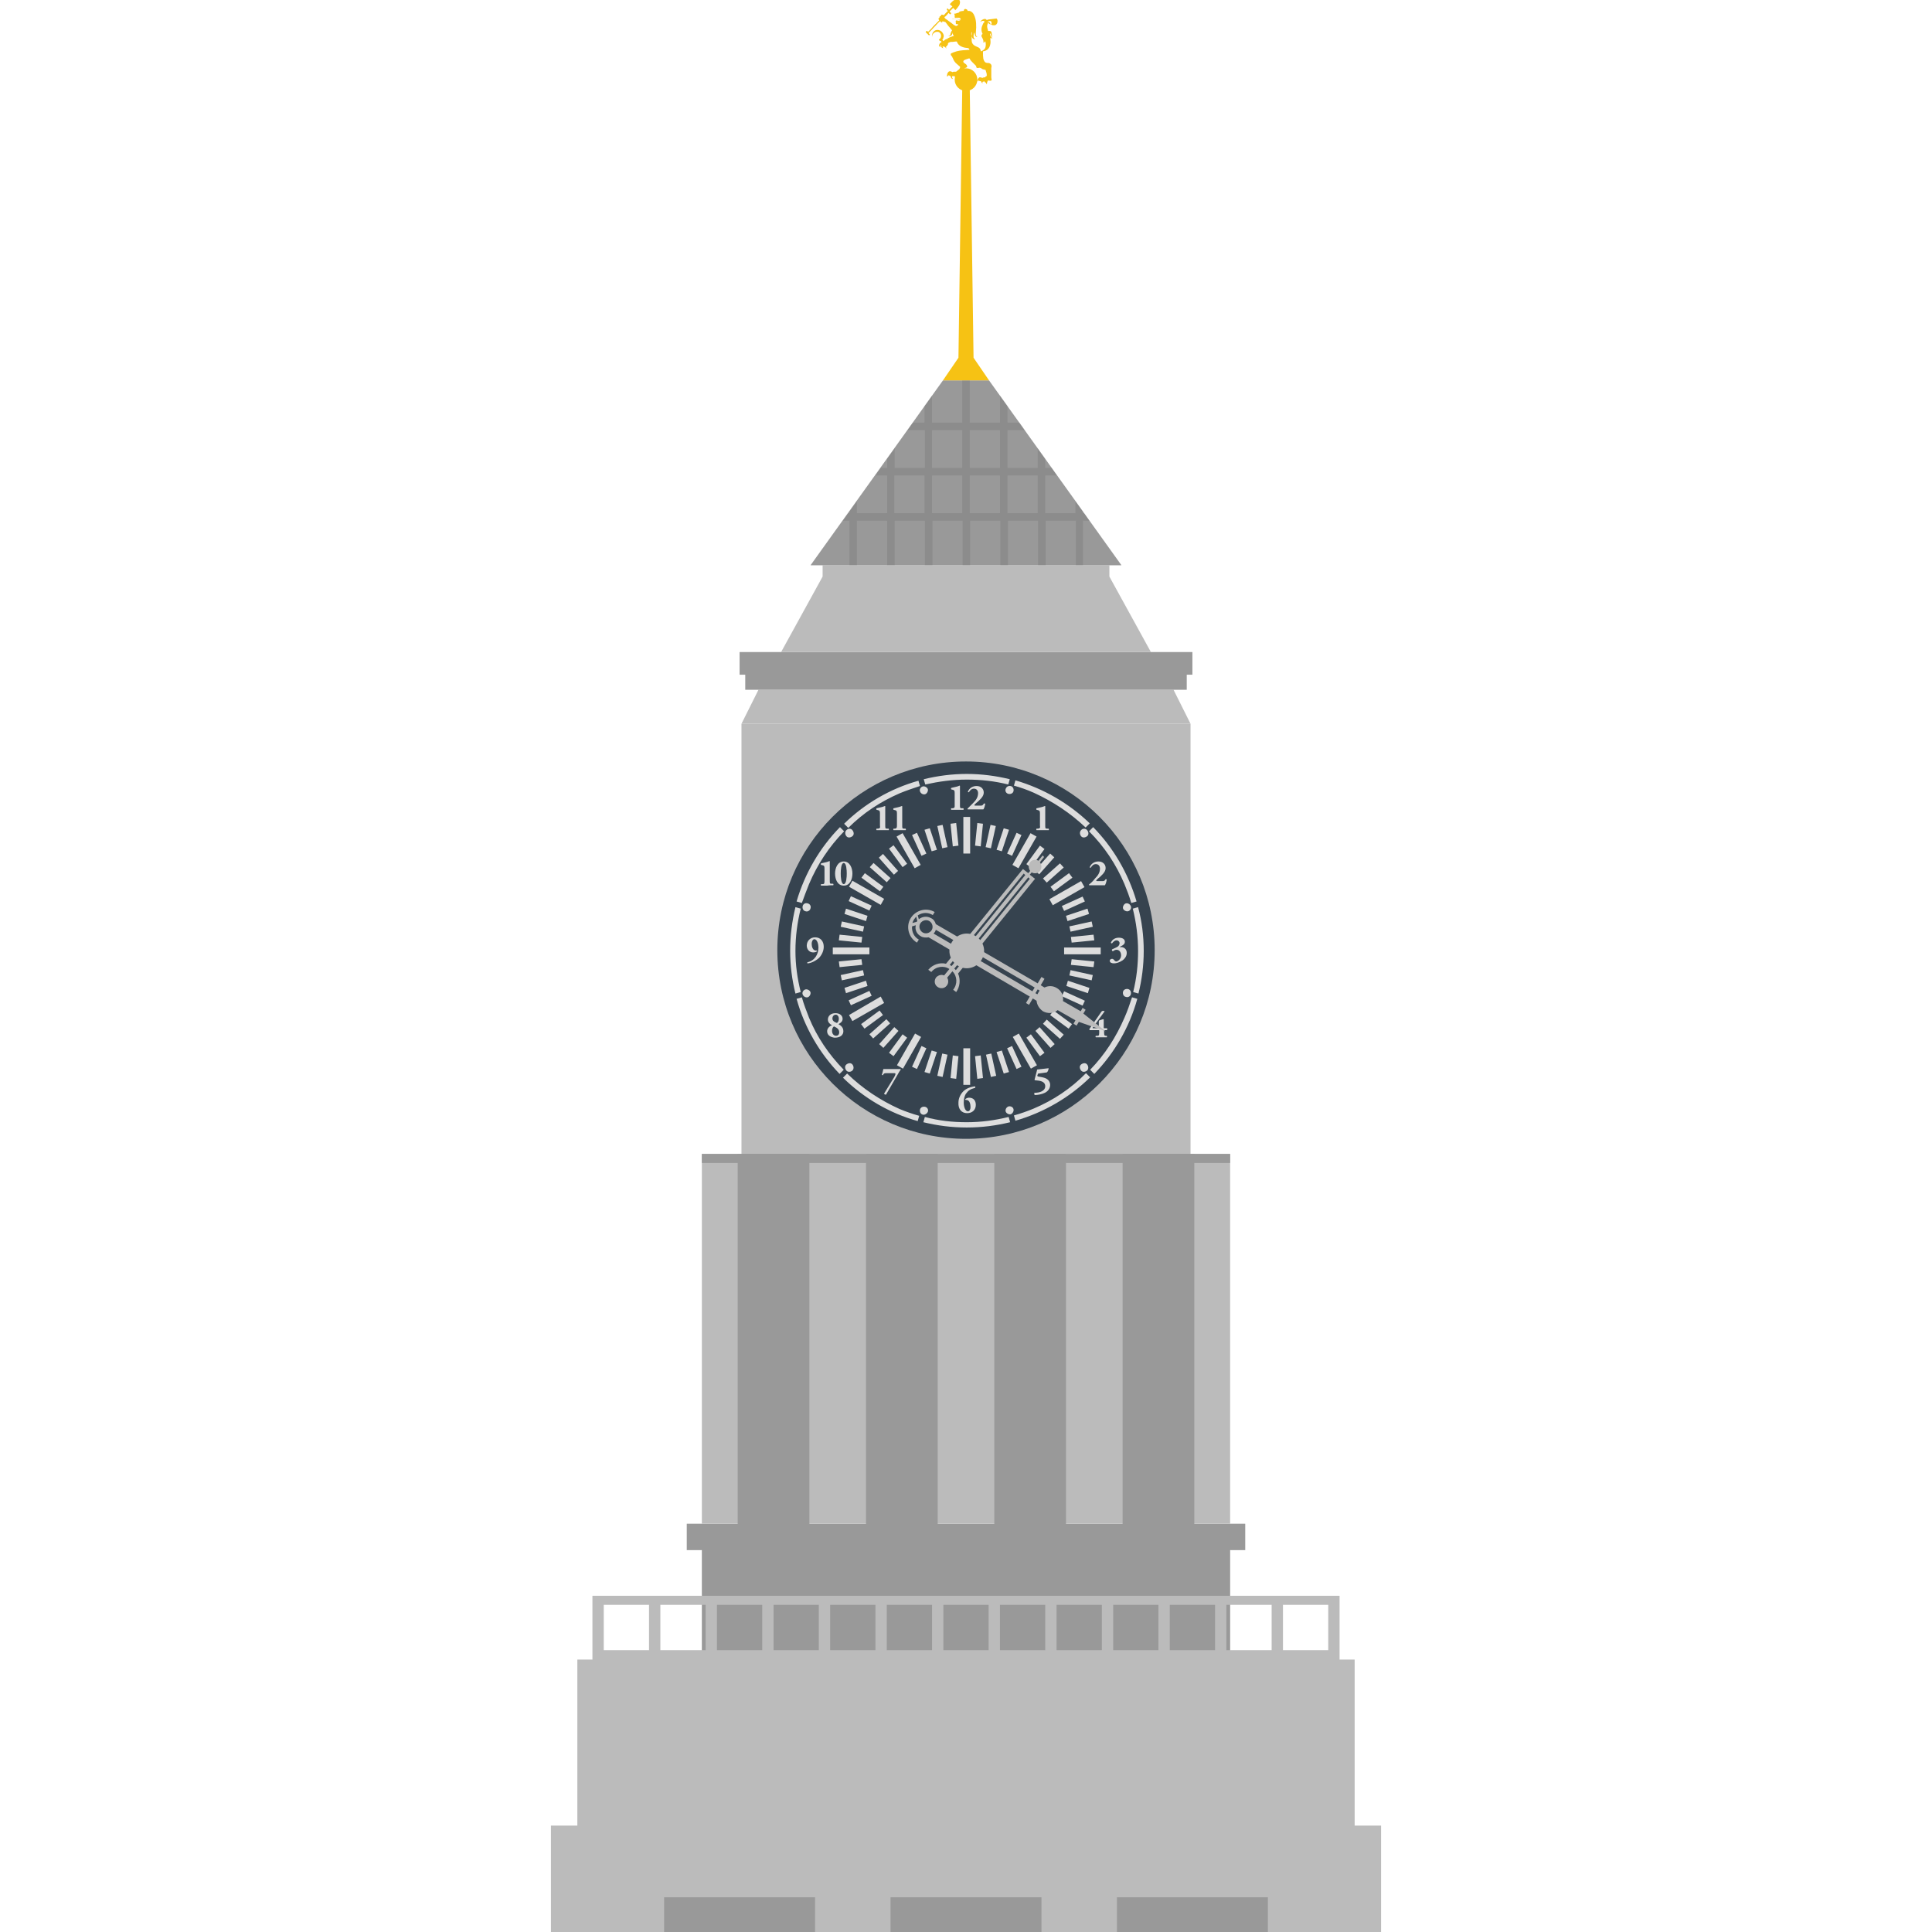 <svg version="1.1" xmlns="http://www.w3.org/2000/svg" x="0" y="0" viewBox="0 0 512 512" xml:space="preserve"><style type="text/css">.st0{fill:#bbb}.st1{fill:#999}.st4{fill:#f6c214}</style><path class="st0" d="M146 483.8h220V512H146z"/><path class="st0" d="M153 439.8h206v45H153z"/><path class="st1" d="M186 410.8h140v29H186zm-4-7h148v7H182z"/><path class="st0" d="M196.5 191.8h119v115h-119z"/><path class="st0" d="M186 305.8h140v98H186z"/><circle cx="256" cy="251.8" r="50" fill="#36434f"/><path class="st0" d="M260.8 252c0 2.5-2.1 4.6-4.6 4.6s-4.6-2.1-4.6-4.6c0-2.5 2.1-4.6 4.6-4.6s4.6 2.1 4.6 4.6z"/><path d="M243.8 209.7c.2.6.8.9 1.3.8s.9-.8.8-1.3-.8-.9-1.3-.8-1 .7-.8 1.3zm23.5 83.5c-.6.2-.9.8-.8 1.3s.8.9 1.3.8.9-.8.8-1.3c-.1-.6-.7-.9-1.3-.8zm-.8-84.1c-.2.6.2 1.2.8 1.3s1.2-.2 1.3-.8-.2-1.2-.8-1.3-1.1.2-1.3.8zm-20.6 85.5c.2-.6-.2-1.2-.8-1.3s-1.2.2-1.3.8.2 1.2.8 1.3c.5.1 1.1-.3 1.3-.8zm-31.1-53.9c.2-.6-.2-1.2-.8-1.3-.6-.2-1.2.2-1.3.8s.2 1.2.8 1.3c.5.2 1.2-.2 1.3-.8zm83.6 23.5c.6.2 1.2-.2 1.3-.8s-.2-1.2-.8-1.3-1.2.2-1.3.8.2 1.2.8 1.3zM224.3 220c-.4.4-.4 1.1 0 1.6s1.1.4 1.6 0 .4-1.1 0-1.6-1.1-.5-1.6 0zm63.8 63.7c.4-.4.4-1.1 0-1.6s-1.1-.4-1.6 0-.4 1.1 0 1.6 1.1.4 1.6 0zm-1.6-63.7c-.4.4-.4 1.1 0 1.6s1.1.4 1.6 0 .4-1.1 0-1.6-1.2-.5-1.6 0zm-60.6 63.7c.4-.4.4-1.1 0-1.6s-1.1-.4-1.6 0-.4 1.1 0 1.6 1.2.4 1.6 0zm73.8-43.5c-.2-.6-.8-.9-1.3-.8s-.9.8-.8 1.3.8.9 1.3.8c.6-.1 1-.8.8-1.3zm-87 23.3c.2.6.8.9 1.3.8s.9-.8.8-1.3-.8-.9-1.3-.8-1 .7-.8 1.3zm11.8 21l-1.1 1.1c5.5 5.4 12.3 9.4 19.8 11.5l.4-1.4c-1.8-.5-3.5-1.1-5.2-1.8-5.1-2.3-9.8-5.4-13.9-9.4zm49.4 9.3c-1.7.7-3.4 1.3-5.2 1.8l.4 1.4c7.6-2.2 14.4-6.2 19.8-11.5l-1.1-1.1c-4 4.1-8.7 7.2-13.9 9.4zm-17.7 3.6c-3.8 0-7.5-.4-11.1-1.4l-.4 1.4c3.7.9 7.5 1.4 11.5 1.4s7.8-.5 11.5-1.4l-.4-1.4c-3.6.9-7.3 1.4-11.1 1.4zm41.8-27.7c-2.2 5.1-5.2 9.8-9.1 13.8l1.1 1.1c5.3-5.5 9.3-12.3 11.4-19.9l-1.4-.4c-.6 1.8-1.2 3.6-2 5.4zm0-35.4c.7 1.7 1.3 3.3 1.8 5l1.4-.4c-2.2-7.5-6.2-14.3-11.5-19.7l-1.1 1.1c4.1 4.1 7.2 8.8 9.4 14zm3.6 6.1l-1.4.4c.9 3.6 1.4 7.4 1.4 11.2 0 3.7-.4 7.3-1.3 10.9l1.4.4c.9-3.6 1.4-7.4 1.4-11.3 0-4-.5-7.9-1.5-11.6zm-63.1-30.2c1.7-.7 3.5-1.3 5.3-1.9l-.4-1.4c-7.5 2.1-14.3 6.1-19.7 11.4l1.1 1.1c4-4 8.6-7 13.7-9.2zm-24.1 24.1c2.2-5.2 5.3-9.9 9.3-14l-1.1-1.1c-5.3 5.4-9.3 12.2-11.5 19.7l1.4.4c.6-1.6 1.2-3.3 1.9-5zm0 35.4c-.7-1.8-1.4-3.6-1.9-5.4l-1.4.4c2.1 7.6 6.1 14.4 11.4 19.9l1.1-1.1c-4-4.1-7.1-8.7-9.2-13.8zm73.3-50.4l1.1-1.1c-5.5-5.3-12.2-9.2-19.7-11.4l-.4 1.4c1.8.5 3.5 1.1 5.3 1.9 5 2.3 9.6 5.3 13.7 9.2zM210.8 252c0-3.8.5-7.6 1.4-11.2l-1.4-.4c-.9 3.7-1.4 7.6-1.4 11.6 0 3.9.5 7.7 1.4 11.3l1.4-.4c-.9-3.6-1.4-7.2-1.4-10.9zm45.4-45.4c3.8 0 7.4.4 11 1.3l.4-1.4c-3.7-.9-7.5-1.4-11.4-1.4s-7.7.5-11.4 1.4l.4 1.4c3.6-.8 7.2-1.3 11-1.3zm.9 19.6v-9.7h-1.8v9.7h1.8zm-1.8 51.6v9.7h1.8v-9.7h-1.8zm-34.6-24.9h9.7v-1.8h-9.7v1.8zm71-1.8H282v1.8h9.7v-1.8zM279 239.9l8.4-4.8-.9-1.6-8.4 4.8.9 1.6zm-45.6 24.2L225 269l.9 1.6 8.4-4.8-.9-1.7zm4.2-42.4l4.8 8.4 1.6-.9-4.8-8.4-1.6.9zm37.2 60.6l-4.8-8.4-1.6.9 4.8 8.4 1.6-.9zm12.6-13.3l-8.4-4.8-.9 1.6 8.4 4.8.9-1.6zM225 235l8.4 4.8.9-1.6-8.4-4.8-.9 1.6zm43.3-5.8l1.6.9 4.8-8.4-1.6-.9-4.8 8.4zm-24.2 45.6l-1.6-.9-4.8 8.4 1.6.9 4.8-8.4zm8.4-50.5l1.5-.2-.6-6-1.5.2.6 6zm8 61.4l-.6-6-1.5.2.6 6 1.5-.2zm-10.7-67.1l-1.4.3 1.3 5.9 1.4-.3-1.3-5.9zm11.5 60.9l1.3 5.9 1.4-.3-1.3-5.9-1.4.3zm-14.9-60l-1.4.4 1.9 5.7 1.4-.4-1.9-5.7zm19.6 65l1.4-.4-1.9-5.7-1.4.4 1.9 5.7zm-20.5-58.3l-2.5-5.5-1.3.6 2.5 5.5 1.3-.6zm25.2 56.5l-2.5-5.5-1.3.6 2.5 5.5 1.3-.6zm-3.8-56.5l1.3.6 2.5-5.5-1.3-.6-2.5 5.5zm-21.4 51.6l-1.3-.6-2.5 5.5 1.3.6 2.5-5.5zm18.6-52.6l1.4.4 1.9-5.7-1.4-.4-1.9 5.7zm-15.8 53.6l-1.4-.4-1.9 5.7 1.4.4 1.9-5.7zm14.2-60.2l-1.3 5.9 1.4.3 1.3-5.9-1.4-.3zm-14.1 66.5l1.4.3 1.3-5.9-1.4-.3-1.3 5.9zm12.1-66.8l-1.5-.2-.6 6 1.5.2.6-6zm-8.6 67.4l1.5.2.6-6-1.5-.2-.6 6zm-26.4-48.2l-.6 1.3 5.5 2.5.6-1.3-5.5-2.5zm61.4 29l.6-1.3-5.5-2.5-.6 1.3 5.5 2.5zm-57-23.8l-5.7-1.9-.4 1.4 5.7 1.9.4-1.4zm53.1 17.2l-.4 1.4 5.7 1.9.4-1.4-5.7-1.9zm-54-14.4l-5.9-1.3-.3 1.4 5.9 1.3.3-1.4zm54.4 13l5.9 1.3.3-1.4-5.9-1.3-.3 1.4zm-61.1-9.3l6 .6.2-1.5-6-.6-.2 1.5zm67.7 5.6l-6-.6-.2 1.5 6 .6.2-1.5zm-50.8-25l1.2-.9-3.6-4.9-1.2.9 3.6 4.9zm36.4 50.1l1.2-.9-3.6-4.9-1.2.9 3.6 4.9zm-42.7-52.6l4 4.5 1.1-1-4-4.5-1.1 1zm46.6 49.4l-4-4.5-1.1 1 4 4.5 1.1-1zm-49-46.9l4.5 4 1-1.1-4.5-4-1 1.1zm51.4 44.4l-4.5-4-1 1.1 4.5 4 1-1.1zm-53.6-41.6l4.9 3.6.9-1.2-4.9-3.6-.9 1.2zm55.8 38.8l-4.9-3.6-.9 1.2 4.9 3.6.9-1.2zM234 269l-.9-1.2-4.9 3.6.9 1.2 4.9-3.6zm44.4-34l.9 1.2 4.9-3.6-.9-1.2-4.9 3.6zm-42.5 36.2l-1-1.1-4.5 4 1 1.1 4.5-4zm40.5-38.4l1 1.1 4.5-4-1-1.1-4.5 4zm-38.3 40.4l-1.1-1-4 4.5 1.1 1 4-4.5zm36.2-42.5l1.1 1 4-4.5-1.1-1-4 4.5zM235.6 279l1.2.9 3.6-4.9-1.2-.9-3.6 4.9zm40-54.9L272 229l1.2.9 3.6-4.9-1.2-.9zm-53.1 32.2l6-.6-.2-1.5-6 .6.2 1.5zm67.5-7.1l-.2-1.5-6 .6.2 1.5 6-.6zm-61.3 7.9l-5.9 1.3.3 1.4 5.9-1.3-.3-1.4zm54.7-11.6l.3 1.4 5.9-1.3-.3-1.4-5.9 1.3zm-53.5 15.8l-.4-1.4-5.7 1.9.4 1.4 5.7-1.9zm52.6-18.6l.4 1.4 5.7-1.9-.4-1.4-5.7 1.9zm-57.6 22.4l.6 1.3 5.5-2.5-.6-1.3-5.5 2.5zm62.6-26.2l-.6-1.3-5.5 2.5.6 1.3 5.5-2.5zm-35-24.7h-.4c-.1.1-.1.3 0 .4h3.2c.1 0 .1-.3 0-.4h-.4c-.5 0-.5-.1-.5-.9v-5c0-.1-.1-.1-.1-.1-.1 0-.4.2-.9.3-.4.1-.9.2-1.3.3-.1.1-.1.3 0 .4l.4.1c.4.1.5.2.5.9v3.2c0 .6 0 .7-.5.8zm8.2-1.2c-.3.5-.4.5-1.1.5h-1.2c-.1 0-.2-.1-.2-.1 0-.1.1-.2.5-.6l.5-.4c1.2-1.1 1.5-1.7 1.5-2.4 0-.9-.7-1.7-1.9-1.7-1 0-1.9.5-2.3 1.5 0 .2.2.2.3.1.3-.5.7-.9 1.3-.9.7 0 1.1.5 1.1 1.2 0 1.1-.6 1.9-1.3 2.6l-1.5 1.5c0 .1 0 .2.1.2h4.1c.2-.2.4-.9.5-1.5-.1-.1-.3-.1-.4 0zm-4.4 82c1.4 0 2.3-.9 2.3-2.2 0-1-.5-1.9-1.8-1.9-.4 0-.8.2-1 .4 0 .1 0 .1.1.2h.2c.9 0 1.1 1.2 1.1 1.9 0 .5-.2 1.1-.7 1.1-.7 0-1.1-1.2-1.1-2.3 0-.9.2-1.9.7-2.5.5-.7 1.1-1.1 2.3-1.4.1-.1.1-.3 0-.4-1.2.1-2.4.6-3.1 1.3-.8.8-1.3 1.9-1.3 3-.1 1.7.8 2.8 2.3 2.8zm-38-44.1c0-1.4-.8-2.5-2.3-2.5-1.2 0-2.2.9-2.2 2.2 0 1 .7 1.8 1.7 1.8.4 0 .8-.1 1-.3 0-.1 0-.2-.1-.2h-.3c-.7-.1-1-1-1-1.8 0-.6.3-1.2.7-1.2.8 0 1.1 1.4 1.1 2.2 0 1.8-1 3.5-2.9 3.9-.1.1-.1.3 0 .3.8 0 2.1-.6 3-1.4.7-.7 1.3-1.8 1.3-3zm77.5 3.9c-.1 0-.3-.1-.4-.2-.1-.1-.3-.5-.7-.5-.4 0-.6.3-.6.5 0 .5.5.7 1.1.7s1.4-.2 2.3-.8c.8-.6 1.1-1.3 1.1-2 0-1-.8-1.6-1.7-1.5-.1 0-.2-.1-.1-.1 1.1-.5 1.3-.9 1.3-1.3 0-.7-.6-1.1-1.6-1.1-.9 0-1.7.4-2.1 1.3 0 .1.1.2.3.2.3-.4.7-.8 1.2-.8s.8.4.8.7c0 .4-.2.7-.4.9-.4.3-1.2.6-1.6.8-.1.2 0 .4.2.5.3-.2.6-.4 1-.4.7 0 1.2.6 1.2 1.5 0 1-.9 1.6-1.3 1.6zm-63.1-35.2h-.4c-.1.1-.1.3 0 .4h3.2c.1 0 .1-.3 0-.4h-.4c-.5 0-.5-.1-.5-.9v-5c0-.1-.1-.1-.1-.1-.1 0-.4.2-.9.3-.4.1-.9.2-1.3.3-.1.1-.1.3 0 .4l.4.1c.4.1.5.2.5.9v3.2c.1.6 0 .7-.5.8zm4.5 0h-.4c-.1.1-.1.3 0 .4h3.2c.1 0 .1-.3 0-.4h-.4c-.5 0-.5-.1-.5-.9v-5c0-.1-.1-.1-.1-.1-.1 0-.4.2-.9.3-.4.1-.9.2-1.3.3-.1.1-.1.3 0 .4l.4.1c.4.1.5.2.5.9v3.2c0 .6-.1.7-.5.8zm37 70.6c.8 0 1.9-.2 2.7-.6.8-.4 1.4-1.1 1.4-2.1 0-.8-.5-1.4-1.1-1.7s-1.5-.4-2-.5c-.2 0-.3-.1-.3-.3l.1-.2c0-.2.1-.3.2-.3l2.2-.3c.3-.2.4-.6.5-1 0-.1 0-.1-.1-.1l-2.6.3c-.3 0-.4 0-.4.3l-.6 2.3c-.1.2 0 .3.3.3 1 .1 2.5.2 2.5 1.6 0 .5-.3 1-.9 1.3-.5.3-1.3.4-2 .4 0 .2 0 .5.1.6zm-55-16.9c0-.7.5-1.3 1.3-1.6-.6-.3-1.1-.8-1.1-1.5 0-1 .8-1.7 2-1.7 1.1 0 1.9.6 1.9 1.5 0 .7-.5 1.1-1.1 1.4.7.4 1.3.9 1.3 1.9 0 .9-.7 1.7-2.3 1.7-1-.1-2-.6-2-1.7zm1.4-3.4c0 .5.3.9 1.2 1.2.3-.2.5-.6.5-1.1 0-.7-.4-1.1-.8-1.1-.5 0-.9.4-.9 1zm-.1 3.3c0 .7.4 1.3 1.1 1.3.4 0 .8-.3.8-.9 0-.8-.5-1.2-1.4-1.6-.4.3-.5.8-.5 1.2zm68.1-38.8c0 .1 0 .2.1.2h4.1c.2-.2.4-.9.5-1.5 0-.1-.3-.1-.3-.1-.3.5-.4.5-1.1.5h-1.2c-.1 0-.2-.1-.2-.1 0-.1.1-.2.5-.6l.5-.4c1.2-1.1 1.5-1.7 1.5-2.4 0-.9-.7-1.7-1.9-1.7-1 0-1.9.5-2.3 1.5 0 .2.2.2.3.1.3-.5.7-.9 1.3-.9.7 0 1.1.5 1.1 1.2 0 1.1-.6 1.9-1.3 2.6-.6.8-1.2 1.3-1.6 1.6zm-67.8.2c.1 0 .1-.3 0-.4h-.4c-.5 0-.5-.1-.5-.9v-5c0-.1-.1-.1-.1-.1-.1 0-.4.2-.9.3-.4.1-.9.2-1.3.3-.1.1-.1.3 0 .4l.4.1c.4.1.5.2.5.9v3.2c0 .8-.1.9-.5.9h-.4c-.1.1-.1.3 0 .4h1.6c.6-.1 1.3-.1 1.6-.1zm2.8-6.3c1.6 0 2.3 1.7 2.3 3.2 0 1.6-.7 3.2-2.3 3.2s-2.3-1.6-2.3-3.2c0-1.5.7-3.2 2.3-3.2zm0 .4c-.7 0-.8 1.9-.8 2.8s.1 2.8.8 2.8.8-1.9.8-2.8-.1-2.8-.8-2.8zm69.1 44.3h.6c.2-.1.2-.5 0-.5h-.6c-.2 0-.2 0-.2-.3v-1.9c0-.1 0-.2-.1-.2-.2 0-.7.2-1 .3-.2.1-.2.1-.2.4v1.4c0 .3 0 .3-.2.3h-1.2c-.3 0-.3-.1-.2-.2l3-4.1c.2-.2.1-.3-.1-.3h-.3c-.1 0-.2.1-.3.2l-3.2 4.6c0 .1 0 .3.1.3h2.3c.2 0 .2 0 .2.3v.3c0 .8-.1.9-.5.9h-.4c-.1.1-.1.3 0 .4h2.9c.1 0 .1-.3 0-.4h-.2c-.4 0-.5-.1-.5-.9v-.3c-.1-.3-.1-.3.1-.3zm-58.4 16.8c0 .2.3.3.5.3l2.9-5c.4-.7.7-1.3 1-1.6 0-.1 0-.1-.1-.2h-4.5c-.1.4-.2 1-.4 1.5 0 .1.3.2.3.1.2-.4.3-.5.9-.5h2.1c.2 0 .3 0 .3.2s-.1.4-.3.8l-2.7 4.4zm40.8-70.2h-.4c-.1.1-.1.3 0 .4h3.2c.1 0 .1-.3 0-.4h-.4c-.5 0-.5-.1-.5-.9v-5c0-.1-.1-.1-.1-.1-.1 0-.4.2-.9.3-.4.1-.9.2-1.3.3-.1.1-.1.3 0 .4l.4.1c.4.1.5.2.5.9v3.2c.1.6 0 .7-.5.8z" fill="#ddd"/><path class="st0" d="M293 273.3l-5.9-4.7.6-1-.8-.5-.5.9-4.7-2.7c.2-1.4-.4-2.8-1.7-3.5-1-.6-2.2-.6-3.2-.1l-1-.6 1-1.7-.8-.5-1 1.7-27-15.7c-.2-.7-.6-1.3-1.3-1.6-1.1-.6-2.3-.4-3.2.3l-.3-1c1.2-.8 2.7-.9 4-.1l.5-.8c-2.2-1.3-5.1-.5-6.4 1.7-1.3 2.2-.5 5.1 1.7 6.4l.5-.8c-1.3-.7-1.9-2.1-1.8-3.5l1-.3c-.3 1.1.2 2.3 1.3 2.9.6.4 1.4.4 2.1.3l26.8 15.7-1 1.7.8.5 1-1.7 1 .6c.1 1.1.7 2.1 1.7 2.8 1.3.7 2.8.6 3.9-.3l4.7 2.7-.5.9.8.5.6-1 7.1 2.5zm-51.2-28.7c.1-.3.2-.6.4-.9.2-.3.4-.5.6-.8l.3 1.2-.1.1-.1.1-1.1.3zm2.7 2.5c-.8-.5-1.1-1.6-.6-2.4s1.6-1.1 2.4-.6 1.1 1.6.6 2.4c-.5.8-1.6 1.1-2.4.6zm2.9.3c.1-.1.3-.3.4-.5.1-.2.2-.4.2-.5l26.2 15.3-.6 1-26.2-15.3zm27 15.8l.6-1 .5.3c-.1.2-.2.3-.3.5s-.2.4-.3.5l-.5-.3z"/><path class="st0" d="M253.9 258l19.9-24.5.5-.6-1.4-1.1.5-.6c.7.4 1.7.3 2.2-.4s.5-1.6 0-2.3l1.1-1.4-.4-.4-1.1 1.4c-.7-.4-1.7-.3-2.2.4s-.5 1.6 0 2.3l-.5.6-1.4-1.1-.5.6-19.9 24.5c-1.7-.4-3.5.2-4.7 1.6l.8.6c1.2-1.5 3.3-1.8 4.8-.8l-1.4 1.7c-.7-.3-1.5-.1-2.1.5-.6.8-.5 1.9.3 2.5.8.6 1.9.5 2.5-.3.5-.6.5-1.5.1-2.1l1.4-1.7c1.3 1.3 1.4 3.4.2 4.9l.8.6c1-1.4 1.2-3.3.5-4.9zm-2.2-2.3l19.6-24.2.4.4-19.5 24.1c-.2-.1-.4-.2-.5-.3zm20.8-23.2l.4.4-19.6 24.2c-.1-.2-.3-.3-.4-.4l19.6-24.2z"/><path class="st1" d="M236 502.8h40v9.2h-40zm60 0h40v9.2h-40zm-120 0h40v9.2h-40z"/><path class="st0" d="M157 422.9v17.7h198v-17.7H157zm15 14.4h-12v-12h12v12zm15 0h-12v-12h12v12zm15 0h-12v-12h12v12zm15 0h-12v-12h12v12zm15 0h-12v-12h12v12zm15 0h-12v-12h12v12zm15 0h-12v-12h12v12zm15 0h-12v-12h12v12zm15 0h-12v-12h12v12zm15 0h-12v-12h12v12zm15 0h-12v-12h12v12zm15 0h-12v-12h12v12zm15 0h-12v-12h12v12z"/><path class="st1" d="M195.5 305.8h19v99h-19zm34 0h19v99h-19zm34 0h19v99h-19zm34 0h19v99h-19z"/><path class="st0" d="M311 182.8H201l-4.5 9h119z"/><path class="st1" d="M197.5 178.8h117v4h-117zm-1.5-6h120v6H196z"/><path class="st0" d="M294 152.8h-76l-11 20h98zm-76-3h76v3h-76z"/><path class="st1" d="M262.1 100.8h-12.2l-35.1 49h82.4z"/><path class="st4" d="M258 94.8l-1-71h-2l-1 71-4.1 6h12.2z"/><circle class="st4" cx="256" cy="21.1" r="3"/><path class="st1" d="M186 305.8h140v2.4H186z"/><path class="st4" d="M261.8 5.2c-.1 0-.2.1-.2.1-.1 0-.3-.1-.3-.2-.2-.1-.4-.1-.7 0-.2.1-.4.2-.5.3-.1.1-.3.3-.3.4.3-.2.7-.4 1-.2l.1.1c.1.1 0 .1-.1.2-.2.2-.3.4-.4.7-.4.8-.4 1.6 0 2.4-.2.1-.3.3-.3.5s.1.3.2.5c.2.4.4.8.3 1.3.2 0 .4-.2.5-.4.2.6.2 1.2 0 1.8-.2.4-.5.6-.9.8-.1 0-.1 0-.2.1h-.1c0-.2 0-.3-.1-.5-.2-.5-.7-.6-1.1-.8-.5-.2-.9-.5-1.1-1-.1-.3-.1-.5-.1-.8v-.9h.1c-.1-.1-.2-.3-.2-.4v-.4c0-.1.1-.3.2-.3-.1.5-.2 1.3.2 1.7.1.1.5.3.6.1-.6-.1-.4-1.3-.2-1.7.1.3.1.8.4 1.1.2.1.3.1.4-.1-.4.2-.4-.6-.4-.8 0-.5.1-1 .1-1.5 0-.8 0-1.5-.2-2.3-.2-.7-.5-1.7-1.3-2-.1-.1-.3-.1-.4-.1h-.4c.1-.3-.4-.6-.7-.5-.1 0-.2.1-.2.2s-.1.2-.1.2c0 .1-.1.1-.1.1-.2 0-1.3.1-1.1.4-.3.1-.6.2-1 .3h-.2c-.1 0 0 0-.1.1v.1s0 .1.1.1v.6c0 .1 0 .2.1.2.1.1.2 0 .3 0h.7c.2 0 .5.1.5.4-.4 0-.8 0-1.2-.1-.3 0-.9-.1-1.1.1.4-.1.8-.1 1.3 0 .2 0 .4.1.6.1h.4c-.1.2-.4.3-.6.3-.2 0-.6-.2-.7 0-.1.1 0 .2 0 .3v.4c0 .2.1.2.3.2.2 0 .4 0 .3.2 0 .1-.2.1-.3.2-.1 0-.1.1-.2.1h-.1c-.1-.1-.2-.2-.4-.2-.5-.4-1-.8-1.6-1.2-.2-.2-.4-.3-.7-.5l-.1-.1c-.1-.1-.2-.2-.2-.3 0-.1.1-.2.2-.2l.4-.4c.2-.2.3-.4.5-.6.1.1.2.3.4.4.1 0 .1 0 .1-.1l.2-.2c-.1-.1-.3-.2-.4-.4V3c0-.1.1-.1.2-.2l.7-.7.6.6c.1-.2.4-.4.5-.6.2-.3.5-.6.6-.9.1-.4.2-.7 0-1.1-.1-.1-.1-.2-.3-.2-.1 0-.3-.1-.4-.1-.3 0-.5.1-.7.2-.5.3-.8.7-1.2 1.1.2.2.4.4.7.6l-.9.9-.4-.4c-.1.1-.2.2-.2.3 0 .1.1.1.1.2l.2.2-.1.1-.6.6c-.1.1-.2.3-.4.4-.1.1 0 0-.1 0-.1-.1-.2-.1-.4-.1-.1 0-.2 0-.2.1-.1.1-.1.3-.1.3-.1 0-.2 0-.3.1 0 0-.1.3 0 .3-.1 0-.3.2-.3.3 0 .1 0 .1.1.2 0 0 .1.1.1.2l-.2.2-.8.8c-.4.4-.8.8-1.1 1.2l-.5.5-.3.3v.1l-.2-.2-.1-.1h-.1c-.1 0-.2.2-.3.3l.4.4.3.3.2.2.1-.1.1-.1v-.1c-.1-.1-.4-.3-.3-.4l.1-.1.2-.2.6-.6c.4-.5.9-.9 1.3-1.4l.8-.8c.2.2.4.4.7.4-.1-.1-.3-.2-.1-.3h.3c.1 0 .2 0 .3.1.1 0 .2 0 .3.1.1.1.2.3.3.4.2.3.5.7.8 1 .2.2.3.4.5.6l.1.1s0 .1-.1.2-.1.3-.2.4c-.1.2-.1.5-.2.7-.1.2-.3.2-.5.2.3.2.6.1.9-.2.1-.1.1-.2.2-.4 0-.1 0-.2.1-.2-.1.2.1.6.3.8-.5.2-1 .3-1.5.6-.1 0-.2.1-.2.2-.1.1-.3 0-.4.1-.3.1-.5.4-.7.5-.1-.1-.1-.2-.2-.3-.1-.1-.1-.1 0-.2s.2-.2.2-.4c.2-.4.1-.9-.2-1.3-.5-.8-1.7-1.1-2.4-.3-.3.3-.5.9-.4 1.4 0-.5.2-.9.7-1.2.3-.2.8-.2 1.1-.1.8.4.8 1.6 0 2 .1.1.2.3.3.4.1 0 .1-.1.2-.1s.1.2.1.2l.1.1c0 .1 0 .1-.1.1-.1.1-.3.2-.4.4-.1.2-.2.4-.1.6.1.1.2.3.4.3-.1-.1-.1-.3 0-.5 0-.1.1-.1.1-.1v.2c0 .1 0 .3.1.4.1.2.3.2.5.3-.1-.1-.2-.3-.2-.5h.2c.1 0 .1.1.2.1s.2 0 .3.1c.1.1.2.3.3.4 0-.1-.1-.3-.1-.5 0-.1.2-.1.2-.2.1-.1.2-.2.3-.4 0-.1 0-.3.1-.4.1-.1.3-.2.4-.2.1 0 .1-.1.2-.1h.5c.3 0 .6-.1.9-.1h.2c.1 0 .1 0 .1.1.1.1.1.3.2.4.3.5.8.8 1.4 1 .3.1.7.2 1 .2.3 0 .7.1.7.5-1.2.1-2.3.1-3.4.4l-.9.3c-.1.1-.3.1-.4.2-.1 0-.1 0-.2.1-.1.2 0 .4.1.6.1.1.2.1.2.2.1.1.1.3.2.4.2.5.4.9.8 1.3.3.3.6.5.9.8.2.1.3.2.2.5-.1.2-.2.4-.4.5-.2.1-.3.3-.5.4-.1.1-.1.1-.2.1h-.6c-.1 0-.2.1-.2.1-.1 0-.2 0-.3-.1-.3-.1-.5-.2-.8 0-.2.2-.4.5-.4.8 0 .1-.1.4 0 .5.1-.1.2-.2.3-.2 0 0 .1-.2.2-.2l.1.2h.1c.1 0 .2.1.2.1.1.1.1.2.1.3.1.1.1.2.2.3 0 0 .3.2.3.1l-.1-.2c-.1-.1-.1-.3-.1-.5h.4c.1-.1 0-.2.2 0 .1.1.4.4.6.3 0 .1.1.2.1.4.1-.2.1-.4.3-.6.1-.1.1-.3.2-.4v-.2c0-.1.1-.2.2-.2l.5-.5c.3-.3.6-.7.9-.9.2-.2.7-.2.6-.5 0-.3-.3-.6-.5-.7-.2-.2-.5-.3-.5-.5-.1-.4.5-.6.8-.7.2-.1.4-.1.6-.2h.2c.1 0 .1 0 .1.1.2.4.5.7.8 1l.4.4.3.3.1.1c.1.1.1.1.1.2 0 .4.3.5.6.4.2 0 .3-.1.5 0s.3.1.4.2c.1.1.3.2.5.2.1 0 .2 0 .2.1h.2c.1 0 .1 0 .1.1.1.4.3.8.3 1.2v.3c0 .1-.2.1-.2.1l-.1.1s-.1.1-.1.2h-.2c-.1 0-.3 0-.4.1-.1 0-.2.1-.3 0-.3-.1-.6-.2-.8 0-.2.2-.5.7-.3 1l.2-.3s.1.1.2.1c.1.1.1.1.2.1h.2c.1 0 .1.2.2.3.1.1.1.2.3.3 0-.1-.1-.3 0-.4.1-.1.3 0 .4-.2.1.2.2.3.4.4h.1v.1c0 .1 0 .2.1.2.1.1.1.1.1 0 .1-.1.1-.2.1-.3v-.2l.1-.1c.1-.1.1-.2.1-.3.2 0 .4.1.6.1.1 0 .3 0 .4-.2 0-.2-.1-.5-.1-.7V18c.1-.3.1-.6 0-.8-.1-.3-.4-.4-.6-.5-.3 0-.6 0-.8-.1-.1 0-.2-.1-.3-.2-.2-.2-.3-.5-.4-.8-.1-.6-.1-1.1-.1-1.7v-.3h.1c.1 0 .2-.1.4-.1.2-.1.5-.2.6-.3.4-.3.7-.8.8-1.3.1-.3.1-.6.1-.9 0-.3-.1-.7 0-1 .1.1.3.2.5.2-.2-.2-.4-.4-.5-.7-.1-.1-.2-.5-.1-.6.1-.2.2.4.2.4.1.3.2.5.4.7-.2-.4-.1-.8-.2-1.2 0-.4-.2-.6-.6-.6h-.3c-.1 0-.1-.2-.1-.3-.1-.3-.2-.6-.2-.9 0-.5.2-.9.5-1.3.2.3.3.6.6.8.2.2.5.2.8.2.4 0 .7-.3.8-.7.1-.4.1-.8-.2-1.1-1.3.2-1.9.2-2.3.3zm1 1c0 .2-.3.3-.5.2-.3-.1-.4-.4-.5-.7.2-.1.5-.2.8-.1.1.2.2.4.2.6z"/><path d="M287 149.8V138h1.7l-1.4-2h-.3v-.4l-2-2.8v3.2h-8v-10h3.1l-1.4-2H277v-2.4l-2-2.8v5.2h-8v-10h4.6l-1.4-2H267v-4.4l-2-2.8v7.2h-8v-11.2h-2V112h-8v-7.2l-2 2.8v4.4h-3.1l-1.4 2h4.6v10h-8v-5.2l-2 2.8v2.4h-1.7l-1.4 2h3.1v10h-8v-3.2l-2 2.8v.4h-.3l-1.4 2h1.7v11.8h2V138h8v11.8h2V138h8v11.8h2V138h8v11.8h2V138h8v11.8h2V138h8v11.8h2V138h8v11.8h1.9zM245 136h-8v-10h8v10zm10 0h-8v-10h8v10zm0-12h-8v-10h8v10zm10 12h-8v-10h8v10zm0-12h-8v-10h8v10zm10 12h-8v-10h8v10z" opacity=".15" fill="#444"/></svg>